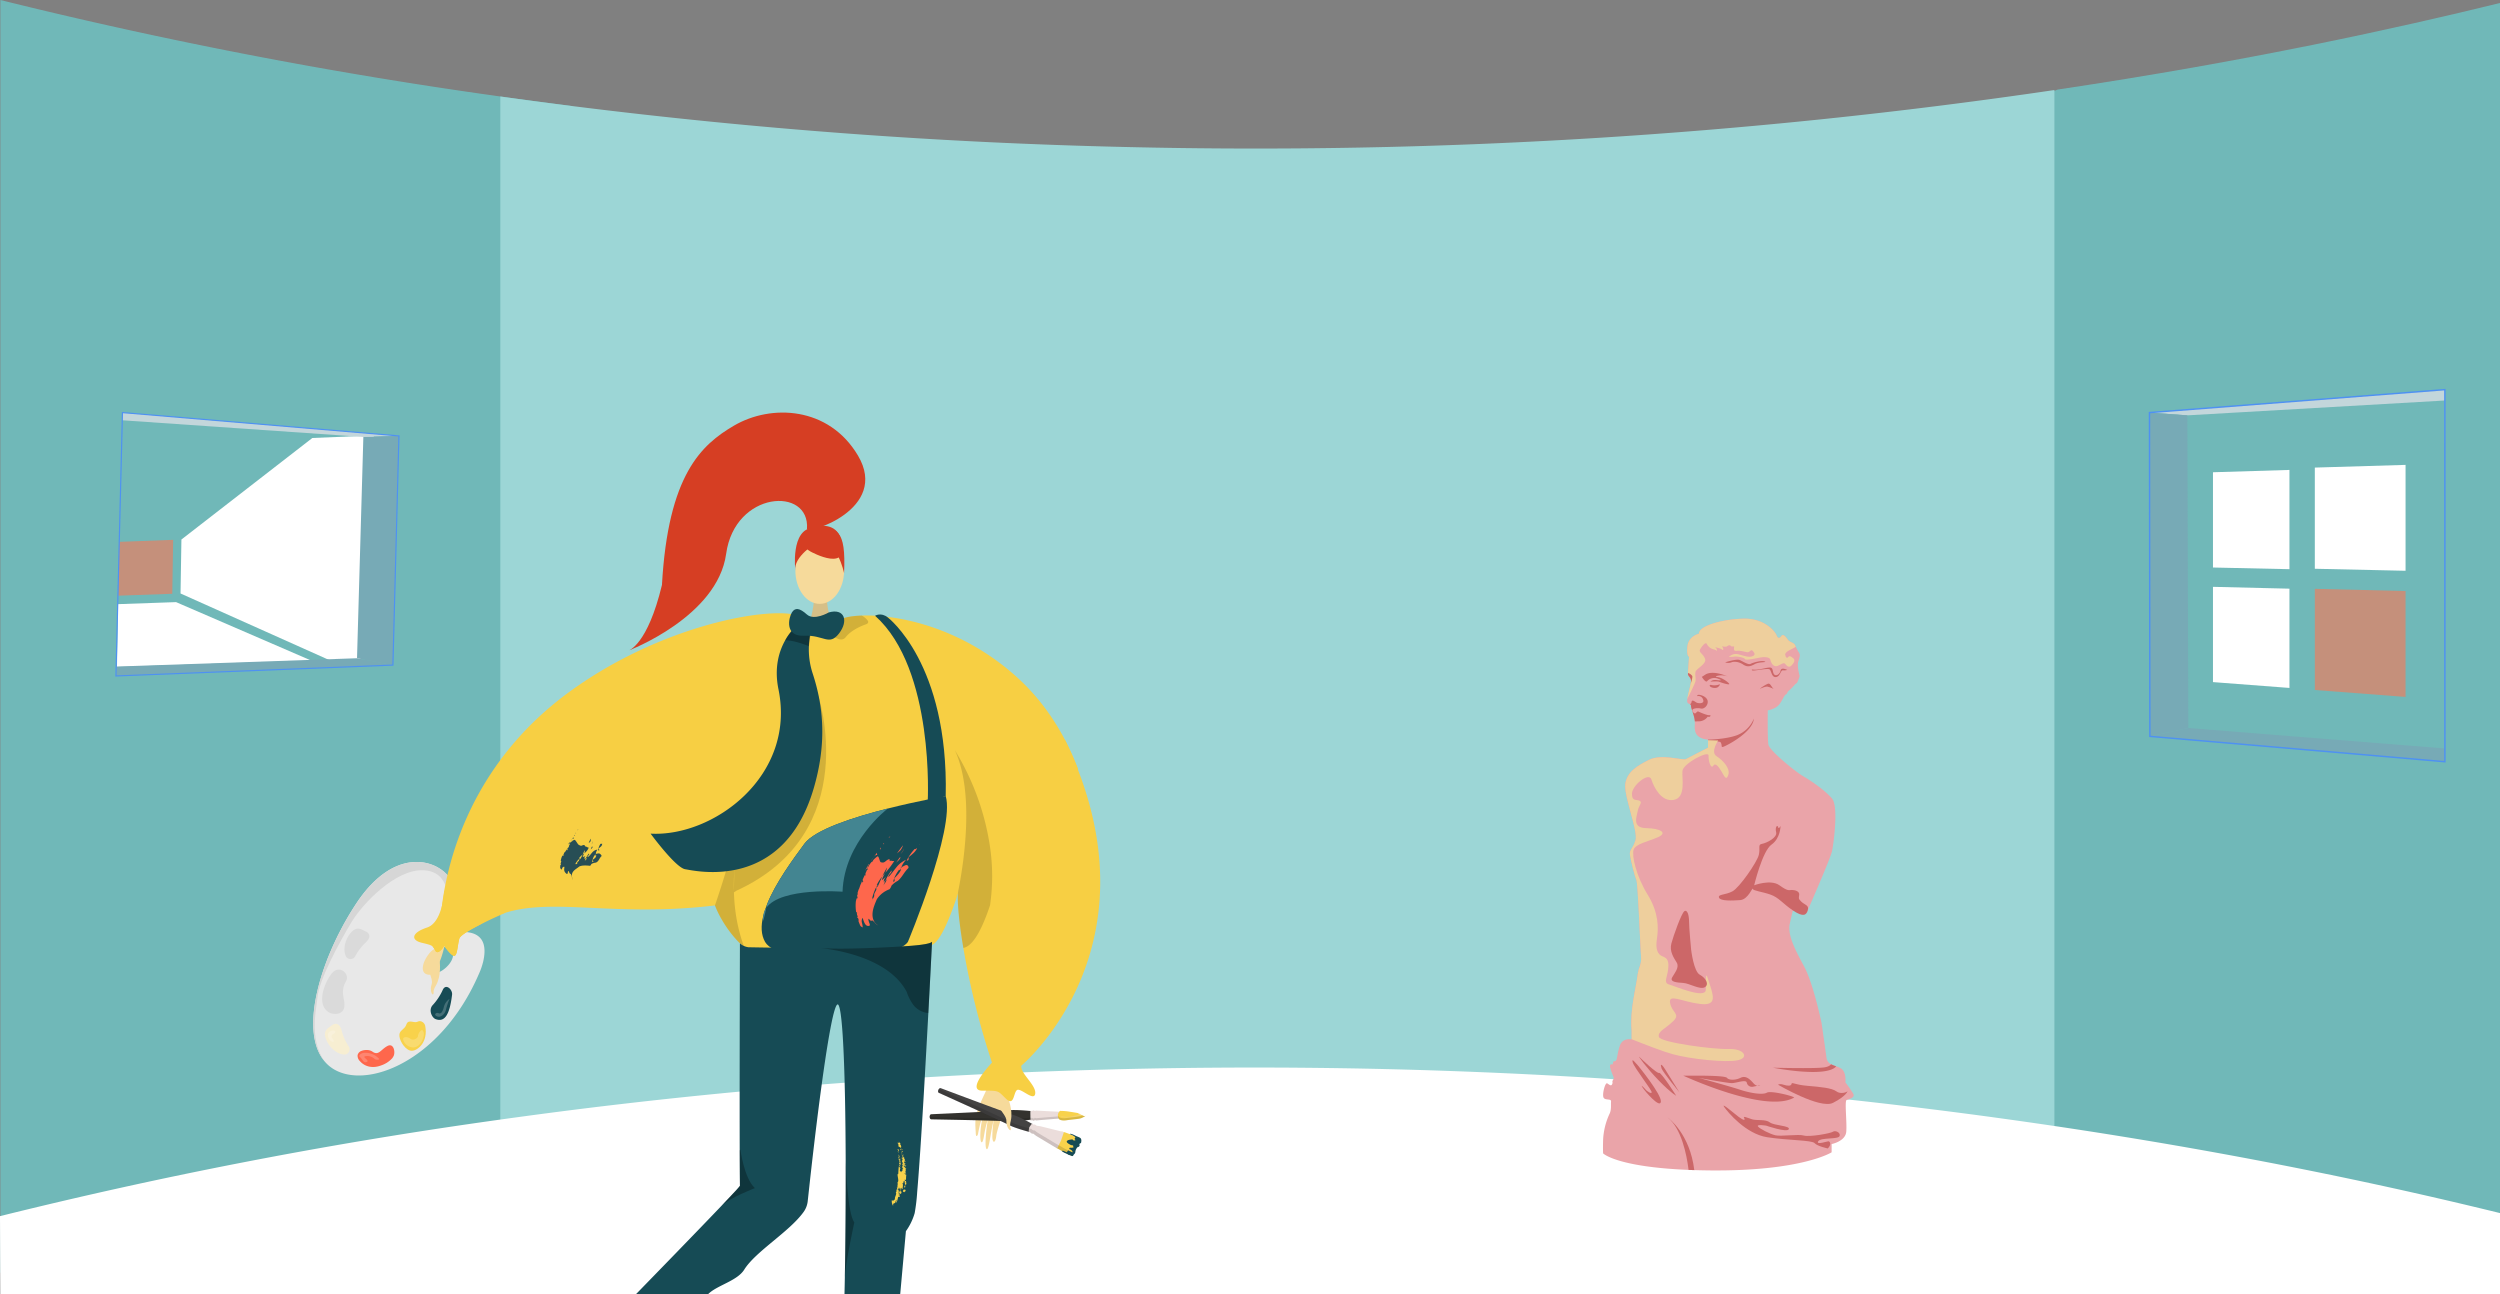 <svg xmlns="http://www.w3.org/2000/svg" xmlns:xlink="http://www.w3.org/1999/xlink" width="1366.001" height="707.172" viewBox="0 0 1366.001 707.172"><rect x="0" y="0" width="1366.001" height="707.172" fill="#808080" stroke="none"/><defs><style>.a,.aa,.ah,.aj{fill:none;}.b{fill:#70b8b8;}.c{fill:#9cd6d6;}.d,.f{fill:#fff;}.e,.w{fill:#f6da9b;}.e{fill-rule:evenodd;}.f{opacity:0.2;}.g{fill:#e8e8e8;}.h{fill:#164b55;}.i{fill:#f8d24b;}.j{fill:#fe674c;}.k{fill:#f7eed2;}.l{opacity:0.06;}.m{clip-path:url(#a);}.n{fill:#d6d6d6;}.o{fill:#33322e;}.p{fill:#ebdddb;}.q{fill:#ca7740;}.r{fill:#e5d7d1;opacity:0.31;mix-blend-mode:overlay;isolation:isolate;}.s,.u{opacity:0.13;}.t{fill:#444343;}.v{fill:#d6bf87;}.x{fill:#f7cf43;}.y{fill:#438591;}.z{opacity:0.15;}.aa{stroke:#f8d24b;stroke-linecap:round;stroke-linejoin:round;}.ab{fill:#274e55;}.ac,.ad{opacity:0.3;}.ae{fill:#d63e23;}.af{fill:#c3d6db;}.ag{fill:#77aab6;}.ah,.aj{stroke:#4e91f2;stroke-miterlimit:10;}.ah{stroke-width:0.801px;}.ai{fill:#c5907b;}.aj{stroke-width:0.653px;}.ak{fill:#eaa4a9;}.al{fill:#cc6768;}.am{fill:#eecf9d;}</style><clipPath id="a"><path class="a" d="M194.746-434.484c-19.728,29.709-32.66,72.058-15.833,88.032s61.164.724,82.8-49.532c0,0,10.513-21.938-7.646-22.8s-1.344-21.752-9.545-31.046S214.473-464.191,194.746-434.484Zm51.869,25.362c3.113,4.259-2.244,9.949-5.789,11.827-2.16,1.144-6.258,2.818-8.561,1.18-2.287-1.625-1.432-6.332,2.351-11.076S245.044-411.27,246.615-409.122Z" transform="translate(-171.148 457.043)"/></clipPath></defs><g transform="translate(0.001 904.19)"><path class="b" d="M1366-902.56v705.54l-.04-.01-242.19-67.58-1.24-.24-31.75-6.02.07-22.59.29-98.94.02-7.2.03-11.74,1.22-417.62,30.12-25.56,1.78-.74C1228.2-870.75,1310.31-888.87,1366-902.56Z"/><path class="b" d="M316.29-839.55,300.61-296.14l-.37,12.96-26.87,6.66L.2-208.78V-904.19a2644.968,2644.968,0,0,0,273.17,52.72q18.765,2.625,38.35,5.11Z"/><path class="c" d="M1122.53-854.99v596.43H273.37V-851.47q18.765,2.625,38.35,5.11a2967.282,2967.282,0,0,0,303.27,22.49A2991.742,2991.742,0,0,0,1122.53-854.99Z"/><path class="d" d="M1366-241.358v44.34l-.04-.01H.169L0-239.688c.07-.02.13-.03.2-.05a2637.074,2637.074,0,0,1,263.78-51.39c3.11-.44,6.24-.89,9.39-1.33,3.18-.44,6.38-.89,9.6-1.32,1.14-.16,2.28-.32,3.43-.47q7.05-.96,14.21-1.89c1.55-.21,3.11-.41,4.68-.61l3.51-.45q15.72-2.01,31.96-3.89,41.8-4.86,86.91-8.78,3.99-.345,8.01-.68,8.685-.72,17.5-1.41,6.78-.51,13.65-1.02c2.96-.22,5.94-.43,8.92-.63s5.96-.41,8.96-.61q3.165-.21,6.34-.41,23.31-1.515,47.39-2.68c3.26-.17,6.52-.32,9.8-.47h.15l4.6-.21c1.07-.04,2.14-.09,3.22-.14q9.66-.405,19.43-.76,3.2-.12,6.4-.22,3.465-.12,6.94-.23c1.72-.06,3.44-.11,5.17-.16.87-.03,1.75-.05,2.63-.08q4.215-.12,8.46-.23,4.86-.135,9.75-.25a3016.406,3016.406,0,0,1,387.29,15.84q15.18,1.6,29.92,3.32c.97.12,1.94.23,2.91.34q9.03,1.065,17.87,2.16c.94.12,1.88.23,2.82.35q9.09,1.14,17.99,2.3,8.61,1.125,17.06,2.29,16.155,2.22,31.68,4.52C1227.259-273.388,1309.989-255.118,1366-241.358Z"/><g transform="translate(0 48.63)"><g transform="translate(171.144 -481.832)"><path class="e" d="M249.43-416.115c-.411,1.1-2.348,14.68-5.908,20.006s-9.361,12.905-10.708,16.053c-1.584,3.7-3.4,3.5-1.908-1.045a62.868,62.868,0,0,1,4.164-9.705c.381-.512-1.8,3.068-3.919,7.167-2.252,4.358-4.481,9.257-5.3,8.9-1.58-.686,4.235-13.782,5.565-15.841a61.4,61.4,0,0,0-3.442,5.482c-1.427,2.577-2.722,5.806-3.6,5.934-1.384.2,1-7.3,4.159-12.533-.086-.206-1.556,1.121-4.894,7.588-.335.65-1.727,1.869-1.092-.635,1.335-5.271,1.52-7.636,5.851-13.333,4.223-5.555,10.186-10.632,12.039-15.588Z" transform="translate(-175.843 453.291)"/><path class="f" d="M252.169-379.811a7.48,7.48,0,0,0-3.193,4.759c-.6,2.238-1.584,3.711-2.818,3.07s-2.951.834-.886,1.726,4.415-1.231,4.9-3.591A41.188,41.188,0,0,1,252.169-379.811Z" transform="translate(-177.853 449.962)"/><path class="g" d="M242.887-410.969c0-.018-.018-.036-.027-.055s-.009-.009-.018-.009a.84.84,0,0,1-.045-.073.239.239,0,0,0-.055-.082h-.009c-.018.009-.027.027-.045.045-.055.082-.145.218-.263.4.127,0,.254,0,.363.009a1.5,1.5,0,0,1,.291.036C243-410.8,242.941-410.9,242.887-410.969Zm0,0a.16.16,0,0,0-.036-.045.032.032,0,0,0-.009-.018.84.84,0,0,1-.045-.073.125.125,0,0,0-.027-.036c-.018-.018-.027-.036-.036-.045-.018.009-.027.027-.045.045-.055.082-.145.218-.263.4.127,0,.254,0,.363.009a1.5,1.5,0,0,1,.291.036C243-410.8,242.941-410.9,242.887-410.969Zm0,0a.16.16,0,0,0-.036-.045.032.032,0,0,0-.009-.018.84.84,0,0,1-.045-.073.125.125,0,0,0-.027-.036c-.018-.018-.027-.036-.036-.045-.018.009-.027.027-.045.045-.055.082-.145.218-.263.4.127,0,.254,0,.363.009a1.5,1.5,0,0,1,.291.036C243-410.8,242.941-410.9,242.887-410.969ZM264-412.831c-1.144-3.034-3.788-5.4-9.019-5.886h-.009c-.3-.027-.59-.055-.9-.064-14.1-.663-7.121-13.4-7.121-23.407v-.009a11.087,11.087,0,0,0-2.425-7.63l-.027-.027-.009-.009c-8.22-9.265-30.029-14.3-49.748,15.378-19.719,29.7-32.654,72.056-15.832,88.042,16.84,15.968,61.174.708,82.81-49.548a37.156,37.156,0,0,0,2.28-6.6C264.768-405.828,265.177-409.688,264-412.831Zm-16.477,6.9c-.236,3.551-3.987,7.2-6.7,8.629-.154.082-.318.163-.5.254h-.009a15.036,15.036,0,0,1-4.478,1.517h-.018a4.95,4.95,0,0,1-.727.082,4.349,4.349,0,0,1-2.825-.663c-2.289-1.635-1.417-6.34,2.362-11.09a9.262,9.262,0,0,1,2.716-2.316h.009a9.523,9.523,0,0,1,5.077-1.226c.127,0,.254,0,.363.009a1.5,1.5,0,0,1,.291.036h.009a5,5,0,0,1,3.524,1.571,4.528,4.528,0,0,1,.908,3.188Zm-4.632-5.041a.16.16,0,0,0-.036-.045.032.032,0,0,0-.009-.018.84.84,0,0,1-.045-.073.125.125,0,0,0-.027-.036c-.018-.018-.027-.036-.036-.045-.018.009-.027.027-.045.045-.055.082-.145.218-.263.4.127,0,.254,0,.363.009a1.5,1.5,0,0,1,.291.036C243-410.8,242.941-410.9,242.887-410.969Zm0,0a.16.16,0,0,0-.036-.045.032.032,0,0,0-.009-.018.84.84,0,0,1-.045-.073.125.125,0,0,0-.027-.036.083.083,0,0,1-.027-.045h-.009c-.018.009-.027.027-.045.045-.055.082-.145.218-.263.4.127,0,.254,0,.363.009a1.5,1.5,0,0,1,.291.036C243-410.8,242.941-410.9,242.887-410.969Z" transform="translate(-171.144 457.044)"/><path class="h" d="M253.493-377.683c.318-2.692-3.309-6.269-5.049-2.692a30.919,30.919,0,0,1-5.54,8.433c-2.411,2.589-.489,6.868,1.578,7.646C249.478-362.413,252.2-366.691,253.493-377.683Z" transform="translate(-177.621 450.152)"/><path class="i" d="M237.079-358.762c-.321-1.661-2.343-3.211-4.2-2.222s-5.007-1.637-6.061,1.47-4.175,3.046-3.841,6.369,3.709,8.118,6.85,8.04S238.809-349.815,237.079-358.762Z" transform="translate(-175.894 448.264)"/><path class="j" d="M216.706-339.644a6.494,6.494,0,0,0,.817-1.3c1.03-2.2.017-7.2-3.34-5.462-3.629,1.88-4.864,5.549-8.259,3.084-1.568-1.138-4.237-1.074-5.969-.387a3.31,3.31,0,0,0-2.112,2.282,4.093,4.093,0,0,0,1.268,3.323c3.018,3.41,7.482,3.91,11.587,2.329A14.306,14.306,0,0,0,216.706-339.644Z" transform="translate(-173.588 446.932)"/><path class="f" d="M252.37-374.7a7.477,7.477,0,0,0-3.192,4.759c-.6,2.238-1.584,3.711-2.818,3.07s-2.951.833-.887,1.726,4.415-1.232,4.9-3.591A41.226,41.226,0,0,1,252.37-374.7Z" transform="translate(-177.871 449.493)"/><path class="f" d="M236.212-355.329c1.365,2.547-1.416,9.079-5.6,8.891s-5.908-4.314-5.243-5.123,2.389-.706,4.009.466,4.026-.543,3.968-1.594S235.188-357.241,236.212-355.329Z" transform="translate(-176.104 447.769)"/><path class="k" d="M188.284-342.921a2.988,2.988,0,0,0,2.321-.587,2.918,2.918,0,0,0,.618-3.789,29.022,29.022,0,0,1-3.547-7.416c-.547-1.906-1.076-4.814-3.547-4.976-1.149-.075-2.112.785-3.036,1.472a9.023,9.023,0,0,0-2.271,1.963,4.441,4.441,0,0,0-.508,3.374C179.243-348.452,183.578-343.475,188.284-342.921Z" transform="translate(-171.791 448.117)"/><path class="l" d="M190.527-402.281a2.985,2.985,0,0,0,1.623,1.76,2.918,2.918,0,0,0,3.624-1.265,29.045,29.045,0,0,1,4.826-6.656c1.414-1.39,3.717-3.243,2.68-5.492-.482-1.045-1.7-1.481-2.742-1.965a9,9,0,0,0-2.809-1.059,4.44,4.44,0,0,0-3.208,1.164C191.074-412.866,188.768-406.68,190.527-402.281Z" transform="translate(-172.866 453.369)"/><path class="l" d="M185.908-368.408c2.272-1.2,3.6-2.5,2.3-8.477s1.383-8.646,1.728-9.855c1.12-3.937-4.293-8.193-8.108-3.571s-7.148,13.829-4.2,18.787S185.908-368.408,185.908-368.408Z" transform="translate(-171.636 451.109)"/><g transform="translate(0.003 0.001)"><g class="m"><path class="n" d="M250.838-423.091s-8.96-.754-9.154-7.117,1.8-22.8-13.446-23.643-33.452,18.32-39.538,28.508-17.538,30.926-18.457,40.909-8.647,35.982,22.068,49.367L135.768-368.6s48.792-79.284,49.393-80.056S222.443-471.575,224.3-471.6s26.2,14.005,27.667,17.78S250.838-423.091,250.838-423.091Z" transform="translate(-167.904 458.378)"/></g></g><path class="f" d="M201.265-342.225c-.979.082-3.4,1.276-2.014,2.329s1.816,3.487,3.707,2.626-3.122-2.734-.639-3.165a5.779,5.779,0,0,1,4.91,1.531c.35.482,3.139.779,2.292-.233A10.246,10.246,0,0,0,201.265-342.225Z" transform="translate(-173.683 446.519)"/><path class="f" d="M182.7-349.462c-1.486-.093-3.594-3.082-2.376-4.865s3.492-1.419,3.666-.907S183.65-354,182.7-353.6a1.416,1.416,0,0,0-.377,2.171C182.8-351.173,183.816-349.392,182.7-349.462Z" transform="translate(-171.953 447.747)"/><path class="e" d="M246.674-397.368s1.005,7.768-2.086,13.067c-1.838,3.151-1.08,3.657-1.257,4.3-.587,2.15-2.285-1.768-1.112-4.759.954-2.431-1.474-6.187-1.233-7.918s1.775-6.249,2.932-6.748S246.674-397.368,246.674-397.368Z" transform="translate(-177.547 451.766)"/></g><g transform="translate(507.944 -371.363)"><path class="e" d="M586.249-335.423c-.073,1.174,2.035,14.726.182,20.859s-5.191,15.074-5.561,18.479c-.436,4-2.23,4.333-2.131-.444a62.932,62.932,0,0,1,1.154-10.5c.215-.6-.829,3.461-1.659,8-.883,4.825-1.587,10.162-2.469,10.061-1.711-.2.033-14.417.7-16.776a61.34,61.34,0,0,0-1.694,6.247c-.613,2.881-.911,6.347-1.714,6.726-1.265.6-1.174-7.274.323-13.2-.142-.172-1.161,1.526-2.468,8.685-.132.719-1.106,2.292-1.23-.289-.26-5.431-.772-7.748,1.709-14.459,2.42-6.545,6.643-13.14,6.97-18.421Z" transform="translate(-544.467 335.423)"/><g transform="translate(0 13.083)"><g transform="translate(0 11.983)"><path class="o" d="M596.773-307.315l.46.008.038,2.139h0l0,.312.005.328h0l.015,1.994-.459.021s-7.774,1.184-11.9.824-42.075-1.063-42.075-1.063-.565.028-.788-.749a2.423,2.423,0,0,1-.113-.628,2.443,2.443,0,0,1,.1-.63c.2-.783.768-.769.768-.769s37.922-1.687,42.034-2.155S596.773-307.315,596.773-307.315Z" transform="translate(-541.946 307.826)"/><path class="p" d="M603.173-307.28a.154.154,0,0,0,.249.078,1.282,1.282,0,0,1,1.055-.393c.315,0,.494.577.719.275s.944-.161.944-.161,12.017.628,12.255.6.2.147.2.147c.014.407.022,1.547.023,1.747,0,.174.027,1.273.024,1.684,0,0,.041.175-.2.152s-12.238.986-12.238.986-.713.158-.946-.137-.4.29-.712.294a1.278,1.278,0,0,1-1.065-.366.154.154,0,0,0-.247.084.536.536,0,0,1-.482.3,15.643,15.643,0,0,1-.154-2.505h0s0-.108,0-.284,0-.284,0-.284h0a15.713,15.713,0,0,1,.089-2.509A.537.537,0,0,1,603.173-307.28Z" transform="translate(-547.505 307.805)"/><path class="q" d="M635.9-300.415c.208-.078.084-.115,0,0Z" transform="translate(-550.559 307.153)"/><path class="i" d="M620.3-307.312a3.225,3.225,0,0,0-.411,4.655s1.238.892,3.888.471,6.926-.67,8.023-1.132a11.005,11.005,0,0,0,2.443-1.311l.008-.011a2.263,2.263,0,0,1-.376.094,1.159,1.159,0,0,1-1.01-.179c-.028-.014-.062-.025-.1-.038-.188-.07-.435-.187-.688-.307-.3-.141-.6-.291-.812-.371a2.958,2.958,0,0,0-.99-.116s-.14-.238.4-.245a5.938,5.938,0,0,1,.794.029,10.579,10.579,0,0,1-1.165-.275c-.293-.111-2.584-.489-4.582-.792A31.715,31.715,0,0,0,620.3-307.312Z" transform="translate(-549.018 307.781)"/><path class="r" d="M620.642-304.119c.318.387,1.995.482,3.868.653a22.013,22.013,0,0,0,5.446-.618,8.186,8.186,0,0,0,2.309-.687c-.028-.014-.062-.025-.1-.038-.188-.07-.435-.186-.688-.306-1.055.223-3.345.663-4.915,1.074C624.857-303.588,620.642-304.119,620.642-304.119Z" transform="translate(-549.16 307.577)"/><g transform="translate(0.018)"><path class="a" d="M596.773-307.315l.3.005c.013-.171.03-.278.053-.283a.537.537,0,0,1,.49.292.154.154,0,0,0,.249.078,1.282,1.282,0,0,1,1.055-.393c.315,0,.494.577.719.275s.944-.161.944-.161,10.848.566,12.133.6a1.2,1.2,0,0,1,.519-.451,31.715,31.715,0,0,1,5.43.471c2,.3,4.29.681,4.582.792a10.579,10.579,0,0,0,1.165.275,5.938,5.938,0,0,0-.794-.029c-.544.007-.4.245-.4.245a2.958,2.958,0,0,1,.99.116c.211.081.514.231.812.371.253.12.5.237.688.307.034.014.068.025.1.038a1.159,1.159,0,0,0,1.01.179,2.263,2.263,0,0,0,.376-.094l-.008.011a11.005,11.005,0,0,1-2.443,1.311c-1.1.461-5.375.709-8.023,1.132s-3.888-.471-3.888-.471a3.988,3.988,0,0,1-.319-.454c-2.079.143-11.853.966-11.853.966s-.713.158-.946-.137-.4.29-.712.294a1.278,1.278,0,0,1-1.065-.366.154.154,0,0,0-.247.084.537.537,0,0,1-.483.3,1.361,1.361,0,0,1-.079-.516l-.281.013s-7.774,1.184-11.9.824-42.075-1.063-42.075-1.063-.565.028-.788-.749a2.423,2.423,0,0,1-.113-.628,2.443,2.443,0,0,1,.1-.63c.2-.783.768-.769.768-.769s37.922-1.687,42.034-2.155S596.773-307.315,596.773-307.315Z" transform="translate(-541.964 307.826)"/><path class="a" d="M635.787-304.373c.085-.116.208-.078,0,0Z" transform="translate(-550.567 307.516)"/></g><path class="n" d="M619.608-303.779" transform="translate(-549.065 307.455)"/><path class="s" d="M542.04-304.424c.223.777.788.748.788.748s37.953.7,42.076,1.063,11.9-.824,11.9-.824l.281-.013a1.363,1.363,0,0,0,.08.517.535.535,0,0,0,.482-.3.154.154,0,0,1,.247-.085,1.279,1.279,0,0,0,1.065.366c.315,0,.48-.589.712-.294s.947.137.947.137,9.773-.822,11.853-.965a3.936,3.936,0,0,0,.318.453s1.238.892,3.888.472,6.926-.671,8.023-1.133c.241-.1.488-.212.728-.325.094.042.18.078.257.107.034.014.067.024.1.037a1.158,1.158,0,0,0,1.011.18,2.18,2.18,0,0,0,.376-.094l-.009.012a11.02,11.02,0,0,1-2.443,1.311c-1.1.461-5.375.709-8.022,1.132s-3.888-.471-3.888-.471a3.975,3.975,0,0,1-.319-.454c-2.079.143-11.853.965-11.853.965s-.714.159-.946-.136-.4.29-.712.293a1.277,1.277,0,0,1-1.065-.365.154.154,0,0,0-.247.084.538.538,0,0,1-.483.3,1.379,1.379,0,0,1-.08-.516l-.28.012s-7.774,1.185-11.9.825-42.075-1.063-42.075-1.063-.566.028-.788-.749a2.448,2.448,0,0,1-.112-.628,2.4,2.4,0,0,1,.092-.615Z" transform="translate(-541.944 307.531)"/></g><g transform="translate(4.594)"><path class="t" d="M598.231-301.6l.414.186-.8,1.96h0l-.119.283-.123.3h0l-.763,1.818-.424-.16s-7.526-1.95-11.132-3.883-37.824-17.346-37.824-17.346-.524-.194-.424-.987a2.4,2.4,0,0,1,.143-.614,2.408,2.408,0,0,1,.332-.536c.489-.633,1-.4,1-.4s35.12,13.23,39.038,14.406S598.231-301.6,598.231-301.6Z" transform="translate(-547.004 321.019)"/><path class="i" d="M622.74-294.464c-.731-.183-1.685-.341-1.685-.341l-3.073,8.747s2.531,1.342,2.958,1.682a55.829,55.829,0,0,0,5.114,2.54c.389.122.463.4.926-.266.087-.125.189-.283.31-.481.018-.032.037-.063.054-.094a12.216,12.216,0,0,0,1.057-2.314l-1.618-.669,1.727.478s.47-1.181.578-1.4-.473-.763-1.019-.988-2.353-.617-2.472-.726a23.163,23.163,0,0,1,2.739.6c.4.117,1.053.387,1.053.387s.164-.4.372-.909v0c.068-.163.137-.338.213-.512.275-.675.557-1.356.61-1.471a3.934,3.934,0,0,0,.153-.956s-2.014-.976-2.695-1.278S623.471-294.282,622.74-294.464Z" transform="translate(-553.51 318.615)"/><path class="p" d="M619.278-290.6c.006.008.008.015.006.019-.01.025-.031.07-.06.134s-.042.113-.052.136c0,.005-.008.008-.018.01-.477,1-2.044,4.167-2.044,4.167s-2.221-1.285-2.527-1.476-7.41-4.453-8.089-4.862a15.27,15.27,0,0,1-2.136-1.491c-.386-.383-.134-.1-.92-.252a2.159,2.159,0,0,1-1.169-.851,1.594,1.594,0,0,1-.785-.116,16.651,16.651,0,0,1,.384-2.4l.024-.058a16.541,16.541,0,0,1,1.422-1.973,1.585,1.585,0,0,1,.638.471,2.155,2.155,0,0,1,1.429.222c.662.45.286.471.83.471a15.272,15.272,0,0,1,2.566.451c.769.19,8.811,2.184,9.162,2.265s2.832.738,2.832.738S619.647-291.649,619.278-290.6Z" transform="translate(-551.996 319.056)"/><path class="r" d="M624.268-283.927s1.969,1.7,3.288,2.822c.087-.125.189-.283.31-.481.018-.032.037-.063.054-.094Z" transform="translate(-554.087 317.618)"/><path class="a" d="M621.535-294.842c.681.3,2.695,1.278,2.695,1.278a3.934,3.934,0,0,1-.153.956c-.054.115-.335.8-.61,1.471-.075.174-.144.35-.213.512v0c-.209.505-.372.909-.372.909s-.653-.27-1.053-.387a23.163,23.163,0,0,0-2.739-.6c.119.109,1.926.5,2.472.726s1.126.773,1.019.988-.578,1.4-.578,1.4l-1.727-.478,1.618.669a12.216,12.216,0,0,1-1.057,2.314c-.016.032-.035.063-.054.094-.121.2-.223.356-.31.481-.462.663-.537.388-.926.266a55.829,55.829,0,0,1-5.114-2.54c-.287-.23-1.527-.912-2.307-1.333l-.008.015-.46-.266-.183-.1,0-.007c-.681-.4-1.688-.981-1.887-1.105-.305-.19-7.41-4.453-8.089-4.862a15.27,15.27,0,0,1-2.136-1.491c-.386-.383-.134-.1-.92-.252a2.159,2.159,0,0,1-1.169-.851,1.594,1.594,0,0,1-.785-.116.074.074,0,0,1-.013-.042l-.061-.023s-7.526-1.95-11.132-3.883-37.824-17.346-37.824-17.346-.524-.194-.424-.987a2.4,2.4,0,0,1,.143-.614,2.408,2.408,0,0,1,.332-.536c.489-.633,1-.4,1-.4s35.12,13.23,39.038,14.406,10.682,4.973,10.682,4.973l.07.032a.091.091,0,0,1,.023-.012.835.835,0,0,1,.285.15l.036.016,0,.008c.168.121.332.266.319.3a2.155,2.155,0,0,1,1.429.222c.662.45.286.471.83.471a15.272,15.272,0,0,1,2.566.451c.769.19,8.811,2.184,9.162,2.265.282.064,1.947.5,2.584.672.232.047.477.1.7.157C616.965-296.685,620.855-295.148,621.535-294.842Z" transform="translate(-547.004 321.019)"/><g class="u" transform="translate(0 0.229)"><path d="M629.964-286.035l-1.5-.62,1.261.349A1.456,1.456,0,0,1,629.964-286.035Z" transform="translate(-554.471 317.639)"/><path d="M630.924-287.6l-.036.09v0c-.209.505-.372.909-.372.909l0,0C630.641-286.921,630.833-287.394,630.924-287.6Z" transform="translate(-554.659 317.726)"/><path d="M629.627-288.832c-.546-.226-2.353-.617-2.471-.726a23.174,23.174,0,0,1,2.739.6c.388.114,1.011.371,1.05.386l-.153.371c-.048.112-.093.222-.137.331C630.707-288.1,630.152-288.615,629.627-288.832Z" transform="translate(-554.351 317.907)"/><path d="M631.86-289.787a.6.6,0,0,1-.035.094c-.012.026-.036.082-.068.157Z" transform="translate(-554.773 317.926)"/><path d="M548.18-320.158S582.4-304.744,586-302.811s11.132,3.882,11.132,3.882l.061.023a.067.067,0,0,0,.013.042,1.594,1.594,0,0,0,.785.116,2.157,2.157,0,0,0,1.169.851c.787.149.534-.132.92.252a15.276,15.276,0,0,0,2.136,1.491c.679.409,7.784,4.671,8.089,4.862.2.124,1.205.709,1.886,1.1l0,.007.183.1.46.267.007-.015c.781.421,2.021,1.1,2.308,1.333a55.845,55.845,0,0,0,5.114,2.54c.389.122.463.4.926-.266.087-.125.188-.283.309-.481.019-.031.038-.063.055-.094.106-.181.2-.358.293-.53l.023.009a12.217,12.217,0,0,1-1.057,2.314c-.016.033-.035.064-.055.094-.121.2-.222.357-.309.481-.462.664-.537.388-.926.266a55.712,55.712,0,0,1-5.114-2.54c-.287-.229-1.527-.911-2.308-1.333l-.007.015-.46-.266-.183-.1,0-.007c-.681-.4-1.688-.981-1.887-1.1-.305-.19-7.41-4.453-8.089-4.862a15.277,15.277,0,0,1-2.136-1.491c-.386-.383-.133-.1-.92-.253a2.154,2.154,0,0,1-1.169-.851,1.593,1.593,0,0,1-.785-.115.071.071,0,0,1-.013-.042l-.061-.024s-7.527-1.949-11.132-3.882-37.824-17.347-37.824-17.347-.524-.193-.424-.987a2.414,2.414,0,0,1,.143-.614,2.392,2.392,0,0,1,.332-.535,1.37,1.37,0,0,1,.267-.267A.752.752,0,0,0,548.18-320.158Z" transform="translate(-547.002 320.767)"/><path d="M630.186-285.773a.137.137,0,0,1-.01.073c-.018.036-.047.1-.083.183C630.133-285.622,630.164-285.708,630.186-285.773Z" transform="translate(-554.621 317.558)"/><path d="M629.755-284.732c-.115.284-.211.525-.211.525l-.034-.009C629.6-284.4,629.684-284.571,629.755-284.732Z" transform="translate(-554.568 317.463)"/></g><path class="h" d="M625.839-293.339s3.564,1.325,2.939,2.038-.185.757.079,1.074-.187.237-.674.367-.447-.719-1.378-.57a10.555,10.555,0,0,0-1.586.274c-2.511.908.154,2.178.923,2.629s1.651.133,1.521.628.8.748-.391.947-1.5-.31-1.719.48c-.138.491.6.371,1.158.879s.932,1.364.383,1.133-.786-.394-1.3-.612-.622-.618-1.1-.147-.063,1.064-1.147.542a8.283,8.283,0,0,0-1.451-.6s-1,.025-.427.332a6.752,6.752,0,0,0,1.85,1.05c1.656.7,1.424.937,2.08,1s1.154.58,1.659.548.453-.537.91-1.009a1.761,1.761,0,0,0,.708-1.408,4.109,4.109,0,0,1,.538-1.609s.329-.535.362-.568c.7-.7,1.012-.117,1.4-1.166.124-.338-.386-.695.118-1.056s.756-.1.807-1.182a2.391,2.391,0,0,0-.176-1.485c-.306-.751-2.244-1.205-3.036-1.671S625.894-293.932,625.839-293.339Z" transform="translate(-553.832 318.498)"/></g></g><path class="e" d="M588.353-315.991s3.225,7.136,1.813,13.107c-.839,3.55.034,3.812.054,4.483.065,2.228-2.7-1.025-2.451-4.227.2-2.6-3.214-5.489-3.488-7.214s-.124-6.5.838-7.31S588.353-315.991,588.353-315.991Z" transform="translate(-545.815 333.766)"/></g><path class="v" d="M479.139-617.91s-1.105,12.338,6.505,19.16-17.539,0-17.539,0,4.68-11.817,3.631-19.16S479.139-617.91,479.139-617.91Z" transform="translate(-27.229 -9.739)"/><ellipse class="w" cx="13.305" cy="18.153" rx="13.305" ry="18.153" transform="translate(434.592 -659.171)"/><g transform="translate(236.398 -617.737)"><path class="x" d="M242.985-424.58a9.978,9.978,0,0,1,1.48,2.3c1.576,2.759,4.848-2.647,4.848-2.647s4.075,5.956,5.651,5.421,1.577-5.725,2.625-9.428c.483-1.688,5.732-4.751,11.316-7.6a53.942,53.942,0,0,1,13.889-6.505.024.024,0,0,1,.015-.007c26.773-8.231,60.216,2.505,114.426-3.978h.008v.007c3.36,8.8,10.148,18.031,16,22.8.38.32.766.609,1.137.885,15.592,7.435,91.438,1.888,101.482-2.156,4.528-1.829,10.029-15.056,14.751-29.785,5.762-17.955,10.372-38.142,10.647-42.6.469-7.487-8.565-94.552-60.492-104.716a54.033,54.033,0,0,0-14.044-.847s-.49.29-1.346.684a26.224,26.224,0,0,1-5.524,1.874c-4.267.929-9.814.915-14.5-3.13-9.063-7.83-72.485.513-126.762,39.637-48.7,35.108-64.306,81.511-69.28,109.356-.52,2.914-.929,5.621-1.234,8.1a.047.047,0,0,1-.007.03,110.4,110.4,0,0,0-1.048,16.067S244.9-427.859,242.985-424.58Z" transform="translate(-242.985 606.668)"/></g><path class="x" d="M617.91-521.278c.007-.171.007-.35.015-.55-.312-.795-.624-1.59-.936-2.372-.424-1.041-.855-2.075-1.293-3.086a.021.021,0,0,1-.008-.015c0-.007-.007-.015-.007-.03-8.223-19.078-19.041-33.413-30.908-44.172-31.123-28.2-66.6-34.418-84.9-33.785-6.327.216-10.6,1.249-11.933,2.469a.629.629,0,0,0-.149.193c-.684,1.114-.386,4.869.595,10.394,5.183,29.272,29.525,108.263,29.525,108.263a131.433,131.433,0,0,0,34.782,28.633c.112.067.223.126.335.186a144.118,144.118,0,0,0,16.929,8.186c29.971,12.141,55.846,11.272,55.846,11.272Z" transform="translate(-29 -11.192)"/><path class="x" d="M561.928-416.809a426.449,426.449,0,0,0,15.644,62.648s-14.67,15.331-5.235,15.317,8.32-.015,12.907,4.416,3.993-3.569,6.075-4.788,9.383,6.617,9.889,1.9-8.416-11.079-7.554-15.234c0,0,78.3-65.274,23.71-178.131L576.4-472.743,559.244-448.49C558.308-444.72,559.237-432.735,561.928-416.809Z" transform="translate(-35.553 -18.037)"/><path class="h" d="M527.076-409.038a.785.785,0,0,1-.009.1c-.009.209-.036.754-.082,1.6-.236,4.778-.972,19.165-1.935,37.186-.736,13.606-1.6,29.275-2.489,44.434-1.244,21.055-2.543,41.128-3.606,53.363a99.667,99.667,0,0,1-1.381,11.581,32.206,32.206,0,0,1-4.787,9.864l-3.116,34.443H479.226q.109-4.455.191-9.092v-.045c0-.182.009-.354.009-.536.073-4.087.136-8.266.2-12.5q.041-3.27.082-6.576c.009-1.163.027-2.316.036-3.479q.054-4.973.082-10.019c.036-4.532.055-9.092.064-13.643.018-5.922.009-11.826-.009-17.63v-.045c-.045-11.654-.163-22.935-.363-33.253-.554-27.912-1.717-48.831-3.651-51.31-2.107-2.716-6.077,20.3-10.246,52.237-1.989,15.241-4.033,32.517-5.931,50q-.272,2.493-.545,5v.027a12.359,12.359,0,0,1-2.253,5.913c-7.848,10.918-26.259,21.572-32.436,31.509-3.906,6.249-14.942,8.547-19.774,13.434h-39.4c9.773-10.037,33.244-34.152,46.778-48.34a.394.394,0,0,1,.054-.064c2.888-3.025,5.314-5.6,7.058-7.484A39.7,39.7,0,0,0,422.1-275.7v-.009c-.055-4.269-.1-11.054-.127-19.356-.018-7.076-.027-15.241-.027-23.9-.009-39.6.154-89.241.154-89.241.1.1.2.2.309.291a6.885,6.885,0,0,0,1.8,1.135,9.26,9.26,0,0,0,2.552.727c2.462.045,6.758.127,12.226.2,7.312.109,16.731.2,26.677.218h.055c15.223.018,31.691-.154,43.753-.8h.045l.363-.027c.445-.018.681-.036.681-.036.164-.009.336-.018.5-.036C519.846-407.04,525.977-407.839,527.076-409.038Z" transform="translate(-17.801 -29.19)"/><path class="h" d="M442.779-417c7.829,13.628,71.057,10.513,78.016,0,0,0,25.9-61.771,20.678-79.7,0,0-14.841,2.565-31.637,6.811-18.728,4.729-39.882,11.555-45.563,19.242-6.453,8.736-15.7,21.368-20.394,33.027,0,.007,0,.007-.007.015-.439,1.1-.84,2.194-1.2,3.272-.35,1.063-.654,2.119-.915,3.16v.022C440.451-425.822,440.525-420.929,442.779-417Z" transform="translate(-24.735 -21.152)"/><path class="h" d="M516.092-604.3s33.244,25.093,31.637,97.583l-9.837,3.168s3.986-72.512-28.754-101.681C509.138-605.235,512.339-607.312,516.092-604.3Z" transform="translate(-30.992 -11.136)"/><path class="y" d="M444.129-436.926c-.141.691-.283,1.353-.416,1.977,8.1-11.39,41.644-8.8,41.644-8.8.892-27.413,24.736-45.458,24.736-45.458-18.728,4.729-39.882,11.555-45.563,19.242-6.453,8.736-15.7,21.368-20.394,33.027C444.136-436.933,444.136-436.933,444.129-436.926Z" transform="translate(-24.993 -21.839)"/><path class="y" d="M443.526-429.471a8.8,8.8,0,0,0-.781,1.294,9.054,9.054,0,0,0-.915,3.16v.022C441.309-419.976,442.112-422.92,443.526-429.471Z" transform="translate(-24.805 -27.317)"/><path class="z" d="M412.812-435.631v.007c3.361,8.8,10.148,18.03,16,22.8-10.318-27.913-3.539-52.841-3.063-69.637-2.372,16.194-12.565,45.763-12.93,46.8A.124.124,0,0,0,412.812-435.631Z" transform="translate(-22.159 -22.458)"/><path class="z" d="M559.08-447.908c-.936,3.769-.007,15.755,2.684,31.681,3.732-.744,8.714-5.718,14.58-23.309a110.293,110.293,0,0,0-.112-32.625,140.213,140.213,0,0,0-19.138-52.172C567.949-501.121,562.046-462.95,559.08-447.908Z" transform="translate(-35.389 -18.618)"/><g transform="translate(487.262 -328.888)"><path class="d" d="M526.153-271.13c.294-.2.415-.661-.084-.657a.886.886,0,0,0,.856-.314c-.332,0-.24-.275-.212-.453.237.148.275.351.352.758-.724.361.367,1.143-.433,1.476C526.467-270.575,525.963-270.826,526.153-271.13Z" transform="translate(-519.806 287.183)"/><path class="d" d="M523.76-272.813l.2-.054-.315.628C523.806-272.366,523.994-272.793,523.76-272.813Z" transform="translate(-519.583 287.211)"/><path class="i" d="M524.249-275.162c-.363.061-.577-.255-.909-.244.731,0,.143-.5.231-.778l.559-.123c.411.26.243.942.3,1.515Z" transform="translate(-519.555 287.527)"/><path class="d" d="M523.875-275.626l.357-.187C524.139-275.66,524.089-275.31,523.875-275.626Z" transform="translate(-519.604 287.482)"/><path class="d" d="M526.018-275.217c.054.452-.245-.27-.358.188C525.753-275.184,525.778-275.361,526.018-275.217Z" transform="translate(-519.768 287.432)"/><path class="i" d="M524.721-277.268c-.08.322-.153.642-.241.963l-.253-.39Z" transform="translate(-519.637 287.615)"/><path class="i" d="M523.415-277.419a.24.24,0,0,0,.408.131c-.455-.327.163-.557-.223-.861l-.179.308c-.469-.026.456-.647-.373-.6.57-.43.718.286,1.115-.261a1.934,1.934,0,0,0,.218,1.291c-.173-.118-.143-.169-.288-.337-.014.3-.253.712-.3,1.062C523.25-276.865,523.732-277.134,523.415-277.419Z" transform="translate(-519.529 287.747)"/><path class="i" d="M523.265-279.043c-.051-.32-.094-.814.53-.928.459.321-.064.4-.321.568.106.094.161.414.485.271C523.822-279.174,523.508-278.906,523.265-279.043Z" transform="translate(-519.546 287.863)"/><path class="i" d="M523.082-280.358l.545-.263-.086.156.4,0c-.1.032-.817.18-.757.5C522.869-280.121,523.23-280.2,523.082-280.358Z" transform="translate(-519.529 287.922)"/><path class="i" d="M526.035-280.627c-.285-.208-.129-.345.015-.609-.036.358.006.862-.216.978l.1-.032a3.1,3.1,0,0,1-.649.6C525.649-280.069,525.03-280.685,526.035-280.627Z" transform="translate(-519.733 287.979)"/><path class="i" d="M526.19-280.095l.31-.274Z" transform="translate(-519.817 287.899)"/><path class="i" d="M523.174-281.434l.208.482-.176-.112Z" transform="translate(-519.54 287.997)"/><path class="i" d="M525.055-280.9c-.1-.4.451.2.419-.181.058-.105.014.555-.25.6C525.117-280.577,525.523-280.883,525.055-280.9Z" transform="translate(-519.711 287.966)"/><path class="i" d="M523.108-281.828l.4-.43Z" transform="translate(-519.534 288.072)"/><path class="i" d="M522.719-283.013l.292-.1c-.273-.374.1-.932-.559-1.169.371.04.745-.22.88.117-.193.068-.18.191-.414.188.083.142.344.093.454.183-.3.276-.032.652-.308.875.055-.1-.014-.124-.054-.194-.487.462.784.46-.064.7C523.2-282.58,522.607-282.8,522.719-283.013Z" transform="translate(-519.474 288.263)"/><path class="i" d="M524.97-283l.136.342c.387-.134-.011-.429.348-.51.234.005.37.349.522.21-.924.1-.015.483-1.063.366-.093.461.576.1.55.588l-.486.163C525.2-282.389,524.763-282.454,524.97-283Z" transform="translate(-519.699 288.156)"/><path class="i" d="M524.528-284.817l-.316-.147.44.059c.022-.788-1.8-1.094-1.593-1.578.533-.635-.388-1.1-.352-1.694.349-.326.246.255.479.263.724-.155-.411-.243.177-.439.527-.092.627.553.97.78-.055.231-.22.243-.514.338.3.029.411.248.713.279-.373.5.434.678.028,1.175.416.111.047-.35.121-.2l.013.251-.067-.021c-.387.374.039.972.328,1.174-.151-.163-.494-.257-.606-.045l.481.133-.65.487C524.609-284.371,523.673-284.688,524.528-284.817Z" transform="translate(-519.497 288.632)"/><path class="i" d="M525.632-284c.287.507-.7-.013-.444.545l0-.607Z" transform="translate(-519.721 288.238)"/><path class="d" d="M524.14-286.662l-.343-.228C524.466-286.809,523.625-286.327,524.14-286.662Z" transform="translate(-519.597 288.497)"/><path class="d" d="M524.026-287.691l-.589.193.318-.274Z" transform="translate(-519.564 288.578)"/><path class="i" d="M523.2-288.563c.282-.223.566-.02.512.211C523.665-288.551,523.389-288.628,523.2-288.563Z" transform="translate(-519.542 288.659)"/><path class="i" d="M522.664-285.639a.363.363,0,0,0,.03.15Z" transform="translate(-519.493 288.382)"/><path class="i" d="M522.642-285.747l.02.1A.343.343,0,0,0,522.642-285.747Z" transform="translate(-519.491 288.392)"/><path class="i" d="M523.461-274.2a.455.455,0,0,0-.034.2l.038-.2Z" transform="translate(-519.563 287.333)"/><path class="i" d="M524.307-274.042c.382-.362-.914-.375-.642-.956a6.054,6.054,0,0,0-.194.729C524.077-273.942,523.787-274.528,524.307-274.042Z" transform="translate(-519.567 287.407)"/><path class="i" d="M525.057-279.311c.007-.007.008-.014.017-.021C525.094-279.368,525.075-279.349,525.057-279.311Z" transform="translate(-519.713 287.806)"/><path class="d" d="M522.8-256.711l-.166-.015.177.34Z" transform="translate(-519.49 285.731)"/><path class="d" d="M522.416-256.851l-.26-.57c-.135,1.056-.292,2.11-.461,3.161l.24-.074C522.235-254.253,522.173-256.973,522.416-256.851Z" transform="translate(-519.405 285.795)"/><path class="d" d="M522.764-257.019c.715-.239-.2-.54.328-.871-.35.222-.726.363-.578.626Z" transform="translate(-519.477 285.838)"/><path class="aa" d="M524.35-258.006c-.12-.185.193-.362.1-.47C523.916-258.467,524.294-258.161,524.35-258.006Z" transform="translate(-519.631 285.892)"/><path class="i" d="M526.616-258.265a.132.132,0,0,0,.012-.081.637.637,0,0,1-.106.074Z" transform="translate(-519.847 285.88)"/><path class="i" d="M526.5-258.267l-.237-.018A.2.2,0,0,0,526.5-258.267Z" transform="translate(-519.823 285.874)"/><path class="i" d="M526.6-258.405a1,1,0,0,1,.269-.179l.029.079c.072-.1.28-.262.15-.322.023.206-.144.194-.475.17l-.015-.333C525.765-259,526.575-258.7,526.6-258.405Z" transform="translate(-519.819 285.939)"/><path class="aa" d="M526.9-259.471l-.481.3C526.842-259.041,526.891-259.345,526.9-259.471Z" transform="translate(-519.838 285.983)"/><path class="i" d="M526.389-260.068c-.136.068-.121.4-.309.183-.094.046-.081.111-.084.178C526.122-259.918,526.635-259.665,526.389-260.068Z" transform="translate(-519.799 286.038)"/><path class="i" d="M525.993-259.67a.219.219,0,0,0-.031.094A.156.156,0,0,0,525.993-259.67Z" transform="translate(-519.796 286.001)"/><path class="aa" d="M523.445-256.049a.19.19,0,0,0-.17-.041Z" transform="translate(-519.549 285.673)"/><path class="i" d="M525.954-260.865l.006-.126a.269.269,0,0,1-.031.1Z" transform="translate(-519.793 286.122)"/><path class="i" d="M519.966-252.818a1.684,1.684,0,0,1,.22-1.434c.559.094.193-.223.788-.175a6.343,6.343,0,0,0,.308-.874c.207-.6.455-1.215.548-.944l-.278.12.608-.084c-.11-.328-.527-.806-.163-.974-.176-.08-.359,2.618-.526,2.492.662.337,1.125-3.5,1.428-3.571l-.354-.083c.431-.435.981-.688,1.274-1.068l-.423-.135c.112.311-.192.361-.411.642.136-.514-.122-.637.006-1.025.56.07.24.371.607-.1-.222-.168-.873.1-.709-.332-.1-.557.719-.371.811-.842l.183.34c.042-.173.192-.49-.1-.685a.786.786,0,0,1-.9.612c.144-.189-.032-.651.01-.823l-.4.072c-.355-.223.213-.284-.105-.553.243-.209.556.185.728.072-.13-.059-.306-.518-.034-.651.823.175-.292.506.489.856l-.111-.433c.842-.2-.068.673.6.591.877-.247-.761-.727.348-.935.188.213.155.842.459.787-.289-.248.308-.358.44-.658l-.352-.4c.273-.136.267-.01.426.126-.438-.581.183-1.462-.355-2.271.147-.449.367-.034.672-.225-.487-.272-.047-.66-.045-.914-.033-.077.467-.189.665-.106l-.341.624c.266-.015.695.1.621.329-.957-.217.534.942-.562.92l.5.023-.391.8-.065-.029c.164.009-.382.668-.212,1.135.175-.117.04-.889.553-.4.309-.315-.1-.95.151-1.55l.328.142c.519-.618-.048-1.512.088-2.223l-.468.19c-.163-.261-.524-.6-.122-.818-.037.3.23.159.43.113.27-.4.017-1.021.216-1.58a.341.341,0,0,1-.167,0l.3-.584c-.068-.282-.334-.387-.635-.567.066-.1.065-.357.332-.253.024.056.048.112.02.147.51-.287-.142-.213.175-.58-.43.28-.6-.1-1.03-.078.2-.432.764-.025.963-.075-.234-.537-.6-.61-.682-1.145.264-.027.176.381.475.431-.07-.153-.041-.332.058-.358l.207.332a1.949,1.949,0,0,1-.176-1.709l.134.048-.01-.382-.495.136c.128-.205-.31-.426.086-.537l.035.076.159-.259-.49.266c-.205-.325.8-.782.709-1.318-.67-.108-.223.925-1.085,1-.141-.174-.287-.473-.059-.581.233.019.239.145.244.272.444-.47-.285-1.158.465-1.463l.282.347c.082-.411-.828-.659-.335-.8l-.849.336c.414-.421.322-.95.626-1.345.5-.023,0,.56.1.53l.353-.193c-.3-.6-.31-.166-.623-.888l.332-.016c-.514-.228.439-.916-.441-.639l.213.192-.4,0,.244-.853c-.294.094-.221-.316-.612-.192l.341-.325c-.572-.115-.653.6-1.085.648-.261,0-.233-.147-.2-.22-.408.387.586.531.61.9l-.353.2.5-.026a1.23,1.23,0,0,1-.609.359c.687.345-.114.76.049,1.306.278-.464.479.283.608.2.012.253-.857.887-.248,1.094.239.144.352-.313.467.036a.371.371,0,0,1-.554.243,7.7,7.7,0,0,0-.037,1.663l.329-.132c.275.348-.181.685-.541.864.133.049.035.075.232.023.544.448-.681.56-.562,1.285-.466-.049-.509-.373-.282-.6l-.53.053a3.392,3.392,0,0,1,.416-1.827l-.392.233c-.71-.435.691-.314-.122-.721.186-.3.276.219.5-.011-.155-.214-.917.058-.955-.3-.267,1.342-.221,2.867-.354,4.267-.1.024-.133-.051-.166-.124-.37.233-.077,1.332.084,2.392s.257,2.076-.446,2.1c.2.082.437-.132.394.163a.6.6,0,0,1-.432.008c.7.8-.15,1.749.274,2.689-.231-.038-.374.152-.539.142.514.353-.109.834.174,1.15l-.26-.117-.08.911c-.1.017-.094-.106-.123-.183-.143.187.154.259.383.3l-.62.349c.841,1.285-.81,2.6-.382,4.022-.48.145-.695.294-.791.629l-.117-.186c-.427.3.229.051,0,.322-.315.161-.7-.032-.409-.269-.134-.19-.306-.106-.431,0A4.463,4.463,0,0,0,519.966-252.818Z" transform="translate(-519.173 287.846)"/></g><g transform="translate(467.517 -495.982)"><path class="j" d="M529.38-460.565c1.556-1.1,2.857-2.507,4.19-3.646l-1.588,1.365a7.711,7.711,0,0,0,1.839-2.4c-.532-.081-.792.645-1.313.351a25.967,25.967,0,0,0-4.349,6.282C529.774-458.4,528.865-460.1,529.38-460.565Z" transform="translate(-500.253 471.947)"/><path class="j" d="M536.1-467.953c-.2.169-.386.339-.568.51A1.469,1.469,0,0,0,536.1-467.953Z" transform="translate(-500.929 472.194)"/><path class="j" d="M513.041-449.876a3.732,3.732,0,0,0-.626.644A2.714,2.714,0,0,0,513.041-449.876Z" transform="translate(-498.809 470.536)"/><path class="j" d="M524.212-459.864a2.458,2.458,0,0,0-.5.169q-1.04,1.432-1.987,2.987C522.465-457.795,523.817-458.443,524.212-459.864Z" transform="translate(-499.663 471.452)"/><path class="j" d="M524.45-462.118a7.408,7.408,0,0,0,1.957-3.1A13.469,13.469,0,0,1,524.45-462.118Z" transform="translate(-499.913 471.943)"/><path class="j" d="M501.318-444.3a.488.488,0,0,0-.27-.057.368.368,0,0,1-.174.042c-.1.57-.168,1.154-.239,1.726.109-.1.353-.141.416-.266C501.135-443.487,500.7-443.831,501.318-444.3Z" transform="translate(-497.729 470.031)"/><path class="j" d="M513.346-450.174l.067.008.241-.2-.008-.05A1.428,1.428,0,0,0,513.346-450.174Z" transform="translate(-498.895 470.586)"/><path class="j" d="M501.585-445.067a2.791,2.791,0,0,1-.5-.317l-.182.963a.932.932,0,0,1,.173-.035C501.3-444.584,501.24-444.972,501.585-445.067Z" transform="translate(-497.753 470.124)"/><path class="j" d="M503.78-453.144c.12-.163.581-.081.723-.1a7.349,7.349,0,0,1,.281-1.788c.144-.017.268-.175.557-.206a2.8,2.8,0,0,1-.169-.551q-.544.849-1.043,1.767-.508.9-.966,1.9A6.21,6.21,0,0,0,503.78-453.144Z" transform="translate(-497.961 471.079)"/><path class="j" d="M501.313-421.544a13.461,13.461,0,0,0-.443-2.659,3.326,3.326,0,0,1,.383-2.653c.669,1.928,1.247,4.484,3.144,4.456.945-.01.9-.588.63-1.347a7.978,7.978,0,0,1-.664-2.433l.4.352c-.2-.173-.4-.352-.183-.515.407.357.77,1.031,1.411,1.184l.424-.322a6.064,6.064,0,0,1,1.661,1.5,4.428,4.428,0,0,0,1.736,1.3c-2.539-1.457-3.34-4.08-3.13-6.694.189-2.647,1.346-5.255,2.339-7.621a13.926,13.926,0,0,1,6.891-5.433,4.874,4.874,0,0,0,1.106-1.969,12.177,12.177,0,0,1,3.4-2.628c2.356-1.814,3.378-4.663,5.769-6.943.476-.443-.232-2.36-1.748-1.512a8.943,8.943,0,0,0-3.359,2.5c.545.25.695-.469,1.227-.416a7.211,7.211,0,0,1-1.458,2.422c.436-.476.888-.944,1.343-1.411-1.148,1.166-2.181,2.6-3.477,3.808-.428.494.778,1.995-.808,1.969a18.652,18.652,0,0,1,3.173-6.373l-.041-.018c.745-.778,1.342-1.559,2.061-2.328-.278.191-.583.368-.695.65a15.191,15.191,0,0,1,2.572-3.878,14,14,0,0,0-5.363,4.249c-1.473,1.75-2.729,3.63-4.247,5.185-.1-1.563,1.978-2.041,1.693-3.6a26.594,26.594,0,0,0-3.167,5.146,2.342,2.342,0,0,1,.451-.235,3.721,3.721,0,0,1-.728,1.788,8.277,8.277,0,0,0-.995,1.6l-.109.315a3.126,3.126,0,0,1,.109-.315,28.529,28.529,0,0,1,1.272-3.151,2.662,2.662,0,0,0-.991,1.386,2.859,2.859,0,0,1,.085-1.557l1.018-1.757a9.042,9.042,0,0,1-2.3,2.109,23.277,23.277,0,0,1,1.86-3.989c-.511.616-1.039,1.222-1.532,1.853-.572,1.23-1.129,2.456-1.67,3.7l.108-.116-.17.256-.654,1.449a3.524,3.524,0,0,1-1.136,1.017l-.111.211c.229-.059.424-.044.39.256-.032,1.319-1.4,2.2-1.193,3.774a2.071,2.071,0,0,1-.511,1.292c.084.18-.019.224-.172.247l-.205.3a2.3,2.3,0,0,1-.394.766,4.055,4.055,0,0,1,.394-.766,3.025,3.025,0,0,1,.136-.29c-.171.021-.372.037-.432.184a25.372,25.372,0,0,1,1.987-5.763c-.189.048-.4.146-.52.172l.631-.382a12.816,12.816,0,0,1,1.084-1.7,1.652,1.652,0,0,1-.674.268,22.853,22.853,0,0,1,3.112-4.871,45.317,45.317,0,0,1,2.576-4.839,9.815,9.815,0,0,1-1.044,2.987,43.847,43.847,0,0,0,4.982-6.533,8.358,8.358,0,0,1-2.485-.164c-.312-.289.174-1.069-.359-.83-2.157.717-2.209,2.468-4.562,1.65-.618-.265-.947-3.449-1.771-3.171a14.331,14.331,0,0,0-2.275,2,9.065,9.065,0,0,1-.57.956c.008.064-.146.051-.328.044a12.141,12.141,0,0,0-1.882,2.765l-.3.749a1.444,1.444,0,0,0,.243.566,1.9,1.9,0,0,0-.579.223c-.272.671-.561,1.318-.852,1.956-.015.441,0,.891-.038,1.307-.126-.079-.271-.23-.435-.237-.362.8-.72,1.593-1.078,2.383a2.713,2.713,0,0,0,.362,1.242c-1.593.286-1.754,2.627-2.44,3.987l-.045-.019c-.265.72-.487,1.471-.706,2.229a2.793,2.793,0,0,0,.314.487c-.273.115-.343.31-.475.372a7.642,7.642,0,0,0,.248,1.824c-.135.062-.594.13-.654.33a6.376,6.376,0,0,1-.283,1.176c-.067.455-.1.927-.127,1.4a19,19,0,0,0,.006,2.4,20.483,20.483,0,0,0,.251,2.367,2.79,2.79,0,0,0,.581.121c-.289.214-.111.559-.268.761a.452.452,0,0,1,.269-.043c-.381.676.128.837.28,1.458-.014.139-.229.265-.3.4.018.069.033.137.055.207.956.711.638,1.39.7,2.171.308.763.572,1.511.926,2.239C500.23-422.026,500.869-421.884,501.313-421.544Z" transform="translate(-497.436 471.506)"/><path class="j" d="M500.589-442.185c-.092.747-.125,1.512-.174,2.257C500.67-440.661,501.186-441.189,500.589-442.185Z" transform="translate(-497.709 469.831)"/><path class="j" d="M510.087-461.414a2.715,2.715,0,0,1-.08-1.263c-1.085,1.42-2.187,2.838-3.248,4.363l.038.03C507.814-459.372,508.495-461.539,510.087-461.414Z" transform="translate(-498.291 471.71)"/><path class="j" d="M501.072-444.362a.932.932,0,0,0-.173.035v.007A.368.368,0,0,0,501.072-444.362Z" transform="translate(-497.753 470.031)"/><path class="j" d="M519.432-458.307l.093-.127q-.5.354-.968.746A2.751,2.751,0,0,0,519.432-458.307Z" transform="translate(-499.372 471.321)"/><path class="j" d="M522.285-462.624l1.853-1.617a9.336,9.336,0,0,0,1.476-2.854C524.45-465.665,523.368-464.151,522.285-462.624Z" transform="translate(-499.714 472.115)"/><path class="j" d="M512.369-464.652c.11-.386.178-.822.274-1.228l-.65.9C512.149-464.931,512.26-464.756,512.369-464.652Z" transform="translate(-498.771 472.004)"/><path class="j" d="M516.686-455.829l.163-.184-.714.234C516.261-455.776,516.491-455.824,516.686-455.829Z" transform="translate(-499.15 471.099)"/><path class="j" d="M514.4-468.476l-.44.688a1.888,1.888,0,0,1,.593-.1A1.459,1.459,0,0,1,514.4-468.476Z" transform="translate(-498.951 472.242)"/><path class="j" d="M517.6-471.8a7.643,7.643,0,0,0,.657-.818c-.329.255-.659.528-.978.807C517.454-471.778,517.6-471.74,517.6-471.8Z" transform="translate(-499.255 472.622)"/></g><g transform="translate(306.087 -499.638)"><path class="ab" d="M342.9-465.584a11.422,11.422,0,0,0,2-1.748l-.752.656a1.9,1.9,0,0,0,.6-1.349c-.424-.165-.381.3-.869-.015a7.981,7.981,0,0,0-1.332,3.585C343.861-463.942,342.651-465.366,342.9-465.584Z" transform="translate(-321.804 475.86)"/><path class="ab" d="M345.37-469.6a3.5,3.5,0,0,0-.254.25C345.242-469.4,345.356-469.467,345.37-469.6Z" transform="translate(-322.039 476.001)"/><path class="ab" d="M332.632-462.6a1.2,1.2,0,0,0-.392.2A.625.625,0,0,0,332.632-462.6Z" transform="translate(-320.858 475.359)"/><path class="ab" d="M339.058-466.289a1.31,1.31,0,0,0-.333,0c-.253.513-.483,1.055-.7,1.619C338.312-465.238,339.168-465.375,339.058-466.289Z" transform="translate(-321.388 475.698)"/><path class="ab" d="M338.575-467.843a1.978,1.978,0,0,0,.518-1.763A3.384,3.384,0,0,1,338.575-467.843Z" transform="translate(-321.439 476.001)"/><path class="ab" d="M323.926-463.979a1.113,1.113,0,0,0-.22-.157.466.466,0,0,1-.135-.058q-.054.406-.094.821c.082,0,.276.094.321.056C323.829-463.621,323.472-464,323.926-463.979Z" transform="translate(-320.054 475.505)"/><path class="ab" d="M332.815-462.706c.019.01.037.02.055.028.053-.016.105-.033.156-.05-.005-.012-.008-.022-.015-.036A.467.467,0,0,0,332.815-462.706Z" transform="translate(-320.911 475.374)"/><path class="ab" d="M324.076-464.286c-.156-.141-.314-.282-.429-.408-.025.149-.046.3-.067.451.044.018.088.036.135.061C323.882-464.15,323.808-464.392,324.076-464.286Z" transform="translate(-320.064 475.551)"/><path class="ab" d="M324.8-468c.064-.055.438.172.545.213a3.322,3.322,0,0,1-.119-1c.109.043.172-.013.39.073a3.632,3.632,0,0,1-.245-.407,10.784,10.784,0,0,0-.882,1.482A.969.969,0,0,0,324.8-468Z" transform="translate(-320.147 475.957)"/><path class="ab" d="M320.267-454.089c.719-.352.414-1.738,1.755-1.53-.006,1.105-.572,2.15.763,3.464s.877-.765,1.378-1.2l.186.39c-.094-.2-.186-.39.032-.305a4.758,4.758,0,0,0,.649,1.363l.435.17c.773,1.252.459,2.079,1.231,3.331-2-4.584,1.4-5.625,3.407-7.372,1.438-.7,3.591-.652,5.836-.407.343-.024.626-.547.785-.959a6.244,6.244,0,0,1,2.469-.775c1.656-.619,1.846-2.435,3.105-3.533.251-.219-.833-1.75-1.771-1.485a2.97,2.97,0,0,0-2,.969c.489.316.443-.152.869.015a1.893,1.893,0,0,1-.6,1.349c.251-.219.5-.438.752-.656a11.459,11.459,0,0,1-2.006,1.748c-.252.218.959,1.641-.35,1.129a7.97,7.97,0,0,1,1.333-3.584c-.012-.008-.023-.014-.036-.024a14.544,14.544,0,0,0,1.031-1.146c-.164.07-.352.124-.371.3a4.771,4.771,0,0,1,.916-2.174c-2.871.3-3.383,2.949-5.324,4.089-.339-1.082,1.22-.789.665-1.956a11.306,11.306,0,0,0-1.626,2.5,1.347,1.347,0,0,1,.333,0c.11.915-.746,1.053-1.036,1.621-.021.055-.043.109-.064.164a1.045,1.045,0,0,1,.064-.164c.221-.563.451-1.1.7-1.619a.77.77,0,0,0-.637.568,1.646,1.646,0,0,1-.119-1c.193-.27.387-.539.556-.825a2.443,2.443,0,0,1-1.554.591,9.654,9.654,0,0,1,.871-2c-.3.242-.606.477-.907.716a17.828,17.828,0,0,1-.884,1.774c.025-.01.05-.022.076-.032-.037.033-.074.065-.114.1-.133.221-.271.437-.421.645a1.277,1.277,0,0,1-.873.143c-.028.025-.055.051-.083.078.185.065.347.158.329.325.027.8-1.094.68-.976,1.676.031.262-.2.376-.487.472.058.142-.03.114-.155.051-.063.019-.124.04-.185.062a.626.626,0,0,1-.393.2,1.255,1.255,0,0,1,.393-.2.7.7,0,0,1,.128-.092c-.141-.075-.305-.168-.363-.118a13.323,13.323,0,0,1,1.709-2.376c-.152-.053-.32-.086-.417-.125.17.019.339.036.5.047a4.35,4.35,0,0,1,.784-.588,1.428,1.428,0,0,1-.532-.114,9.4,9.4,0,0,1,1.963-1.924c.362-.821.7-1.649,1.116-2.412a2.915,2.915,0,0,1-.209,1.7,6.544,6.544,0,0,0,2.4-3.055,10.008,10.008,0,0,1-1.96-.768c-.312-.281-.153-.692-.5-.668-1.466-.1-1.085,1.064-3.105-.2-.529-.365-1.592-2.586-2.154-2.649a3.975,3.975,0,0,0-1.25.588,1.475,1.475,0,0,1-.222.42c.021.045-.1-.017-.243-.083a2.561,2.561,0,0,0-.886,1.065c-.029.119-.062.234-.1.348a2.265,2.265,0,0,0,.3.442,1.551,1.551,0,0,0-.413-.086,6.981,6.981,0,0,1-.352.834c.051.253.123.522.15.753a2.433,2.433,0,0,0-.376-.322c-.179.316-.372.617-.576.906a2.756,2.756,0,0,0,.4.861c-1.244-.567-1.2.637-1.751.976l-.036-.032c-.188.246-.376.495-.558.755a3.9,3.9,0,0,0,.245.407c-.218-.084-.282-.031-.391-.074a3.3,3.3,0,0,0,.121,1c-.109-.044-.482-.268-.545-.213a1,1,0,0,1-.314.364c-.083.169-.162.346-.236.528a10.3,10.3,0,0,0-.519,2.011c.115.125.272.266.428.407-.267-.1-.192.137-.361.1a1.114,1.114,0,0,1,.219.156c-.451-.017-.1.359-.128.663-.043.038-.237-.059-.321-.056,0,.034-.006.067-.009.1.528.831.1.841-.083,1.1-.025.4-.046.8-.067,1.2C319.679-454.953,320.081-454.479,320.267-454.089Z" transform="translate(-319.709 476.072)"/><path class="ab" d="M323.457-463.179q-.049.545-.083,1.1C323.56-462.338,323.985-462.347,323.457-463.179Z" transform="translate(-320.045 475.412)"/><path class="ab" d="M327.861-471.077a2.726,2.726,0,0,1-.4-.862c-.437.621-.917,1.2-1.388,1.807l.036.032C326.656-470.44,326.615-471.643,327.861-471.077Z" transform="translate(-320.293 476.215)"/><path class="ab" d="M323.715-464.136c-.047-.025-.091-.043-.135-.061v0A.465.465,0,0,0,323.715-464.136Z" transform="translate(-320.064 475.505)"/><path class="ab" d="M335.759-466.407c.012-.022.025-.042.037-.064a4.048,4.048,0,0,0-.546.263A.793.793,0,0,0,335.759-466.407Z" transform="translate(-321.134 475.714)"/><path class="ab" d="M336.823-468.668c.3-.238.61-.473.909-.715a2.928,2.928,0,0,0,.207-1.7C337.527-470.317,337.187-469.488,336.823-468.668Z" transform="translate(-321.278 476.137)"/><path class="ab" d="M328.612-472.657c-.027-.23-.1-.5-.149-.753q-.109.221-.227.431A2.476,2.476,0,0,1,328.612-472.657Z" transform="translate(-320.491 476.35)"/><path class="ab" d="M334.254-465.46c.026-.026.054-.053.083-.078-.162-.011-.331-.029-.5-.047C333.934-465.547,334.1-465.513,334.254-465.46Z" transform="translate(-321.004 475.633)"/><path class="ab" d="M328.99-474.721c-.036.123-.076.241-.117.358a1.488,1.488,0,0,1,.413.085A2.289,2.289,0,0,1,328.99-474.721Z" transform="translate(-320.549 476.47)"/><path class="ab" d="M330.327-476.227a1.465,1.465,0,0,0,.222-.42c-.16.105-.316.219-.464.337C330.225-476.245,330.347-476.183,330.327-476.227Z" transform="translate(-320.66 476.647)"/></g><path class="z" d="M470.2-557.467s25.135,75.03-44.6,106.9l-1.417.942.36-17.648s32.86-45.852,32.984-47.032S470.2-557.467,470.2-557.467Z" transform="translate(-23.202 -15.58)"/><path class="ab" d="M471.208-597.928c.513-.067.751-.193.55-.394C471.609-598.472,471.417-598.323,471.208-597.928Z" transform="translate(-27.514 -11.829)"/><path class="z" d="M480.587-596.636c1.331,1.331,4.461,4.268,7.137,4.409a3.067,3.067,0,0,0,2.707-1.249c2.453-3.13,6.825-5.524,11.019-7.011,1.345-.476,1.494-1.2,1.071-1.97a10.2,10.2,0,0,0-3.309-2.826c-6.327.216-10.6,1.249-11.933,2.469a.629.629,0,0,0-.149.193,26.182,26.182,0,0,1-5.524,1.873C480.505-599.067,479.768-597.453,480.587-596.636Z" transform="translate(-28.342 -11.196)"/><g transform="translate(355.484 -620.044)"><path class="h" d="M374.093-485.489S387.781-466.834,393-466.038s53.555,12.587,70.2-44.136c6.967-23.725,5.77-43.874-.7-63.3a42.2,42.2,0,0,1-1.91-14.462,37.5,37.5,0,0,1,1.144-8.446,7.982,7.982,0,0,1,.565-1.539,18.509,18.509,0,0,1-2.832.044c-2.8-.1-6.268-.439-6.268-.439a28.448,28.448,0,0,0-5.539,7.16c-3.22,5.673-6.186,14.662-3.7,26.781C453.679-516.94,408.369-483.57,374.093-485.489Z" transform="translate(-374.093 608.21)"/><path class="ac" d="M468.021-587.938c-2.788-1.063-8.365-3.145-12.93-3.219a28.448,28.448,0,0,1,5.539-7.16s3.472.342,6.268.439l2.267,1.494Z" transform="translate(-381.52 608.21)"/><path class="h" d="M479.087-607.349s-7.982,4.692-11.962,1.115-6.429-3.9-8.178-1.115-4.2,13.224,6.648,12.728,13.646,5.8,19.069-1.2S487.6-609.791,479.087-607.349Z" transform="translate(-381.732 609.208)"/></g><g class="ad" transform="translate(447.393 -438.229)"><path d="M475.808-405.29c-.178-.015-.355-.028-.528-.044C475.28-405.334,475.467-405.321,475.808-405.29Z" transform="translate(-475.28 408.699)"/><path d="M475.861-405.63c14.077,1.124,44.846-.867,44.846-.867,9.041-.52,15.39-1.323,16.506-2.542,0,0,0,.037-.007.1-.067,1.413-.877,17.585-2.015,38.782a10.54,10.54,0,0,1-1.48-.171,11.52,11.52,0,0,1-7.45-5.295,25.564,25.564,0,0,1-2.9-6.05C512.868-401.639,480.371-405.225,475.861-405.63Z" transform="translate(-475.333 409.039)"/></g><path class="ac" d="M490.936-213.589c0-.074.007-.142.007-.216.126-6.58,5.182-29.919,5.182-29.919-3.866-4.862-4.683-32.945-4.72-34.246C491.486-256.594,491.315-233.947,490.936-213.589Z" transform="translate(-29.323 -41.208)"/><g transform="translate(343.431 -727.387)"><g transform="translate(90.892 61.878)"><path class="ae" d="M469.842-645.191s23.034,12.771,16.2-7.733C481.309-667.111,454.133-654.333,469.842-645.191Z" transform="translate(-461.268 659.263)"/><path class="ae" d="M472.8-650s-12.888,7.647-11.645,15.318c0,0-2.841-22.9,9.972-23.478s17.776.661,16.637,24.879C487.769-633.278,484.046-652.543,472.8-650Z" transform="translate(-460.891 659.17)"/></g><path class="ae" d="M458.314-663.806c-.246,3.173,45.4-10.584,27.849-40.13-15.9-26.768-47.366-28.244-67.749-16.3-17.779,10.42-35.955,26.76-39.331,87.03-7.89,32.908-18.261,35.861-18.261,35.861s48.584-18.369,53.338-52.878S460.119-687.091,458.314-663.806Z" transform="translate(-360.823 727.387)"/></g><path class="x" d="M236.1-411.72c3.717.87,5.056,1.257,5.866,2.023a9.979,9.979,0,0,1,1.48,2.3c1.576,2.759,4.848-2.647,4.848-2.647s4.075,5.956,5.651,5.421,1.577-5.725,2.625-9.428c.483-1.688,5.732-4.751,11.316-7.6,6.513-3.316,13.495-6.335,13.889-6.505a.024.024,0,0,1,.015-.007l-13.674-16.2L248.3-440.129a46.657,46.657,0,0,1-1.234,8.1.047.047,0,0,1-.007.03c-1.2,4.877-3.569,10.424-8.127,11.933C230.332-417.229,229.9-413.177,236.1-411.72Z" transform="translate(-5.571 -25.951)"/><path class="ac" d="M416.841-253.412c4.372-4.283,18.163-9.569,18.163-9.569-5.948-5.48-7.918-21.079-7.918-21.079l-.38.454c.023,8.3.067,15.093.126,19.361v.007C426.559-263.7,422.611-259.472,416.841-253.412Z" transform="translate(-22.529 -40.65)"/></g><path class="a" d="M.169-197.028H1366"/><path class="af" d="M1195.186-677.246l-20.715-1.5,161.4-12.547.08,5.934Z"/><path class="ag" d="M1174.471-678.747l20.715,1.5.508,170.838-21.01,4.572Z"/><path class="ag" d="M1195.694-506.408l140.088,11.18.1,7.245-161.2-13.852Z"/><path class="ah" d="M1335.875-691.295l-161.4,12.547.213,176.911,161.2,13.852Z"/><path class="d" d="M1250.956-593.185l-41.784-.914v-52.052l41.784-1.271Z"/><path class="d" d="M1250.956-528.3l-41.784-3.189V-583.54l41.784,1Z"/><path class="d" d="M1314.4-592.321l-49.579-1.1V-648.7l49.579-1.48Z"/><path class="ai" d="M1314.4-523.387l-49.579-3.782v-55.28l49.579,1.2Z"/><path class="ai" d="M94.13-579.751l-29.568,1.045.485-29.411,29.569-1.113Z"/><path class="d" d="M170.664-664.872,99.127-609.4l-.486,29.49,81.331,36.4,22.242-.718,2.005-122.041Z"/><path class="d" d="M64.485-574.084,96.2-575.193,170.184-543.2,63.92-539.77Z"/><path class="af" d="M198.537-665.44l19.444-.566L66.905-678.757l-.179,4.2Z"/><path class="ag" d="M217.981-666.006l-19.444.566-3.462,120.914,19.614,3.74Z"/><path class="ag" d="M195.075-544.527,63.566-539.971l-.218,5.126,151.341-5.941Z"/><path class="aj" d="M66.905-678.757l151.075,12.751-3.292,125.22L63.348-534.845Z"/><path class="ak" d="M875.947-273.975s7.255,7.4,46.685,9.02c1.017.043,2.06.081,3.12.113,2.8.086,5.75.151,8.858.177,49.983.447,66.194-9.907,66.194-9.907v-4.5s7.547-1.468,7.993-6.755-1.011-16.889.226-17.335,4.728-1.242,3.6-3.378a61.309,61.309,0,0,0-4.275-6.2s.559-5.626-2.254-7.541a11.942,11.942,0,0,0-2.781-1.264,20.148,20.148,0,0,1-2.807-1.129,4.448,4.448,0,0,1-2.518-3.571c-.564-4.389-2.7-19.024-2.7-19.024s-4.5-21.617-9.568-30.959-9.122-17.336-7.767-23.306,1.684-7.2,1.684-7.2l7.433,1.463a.043.043,0,0,0,.011-.021c.048-.113.3-.673.688-1.565v-.006c0-.005,0-.005.006-.01,2.726-6.223,12.478-28.609,13.252-32.283.9-4.281,3.6-24.429,0-28.7S990-477.322,985.5-479.909s-18.691-14.183-19.25-17.448-.339-18.69-.339-18.69,4.615-.673,6.643-3.711,2.248-4.4,3.377-5.067,0-.791,1.8-2.254,3.152-3.49,3.824-3.711,1.8-4.055,1.8-4.055-1.576-5.18-.785-7.767,1.237-3.83.334-5.067a20.664,20.664,0,0,1-1.673-3.119c-.21-.447-.4-.85-.576-1.157-.564-1.016-2.7-1.463-3.49-2.366s-2.587-4.05-3.83-2.361-2.022,1.124-2.7-.565-6.3-9.117-17.787-8.9-24.655,3.867-24.542,8.181c0,0-5.7,1.355-6.3,6.906s.9,5.706.9,5.706-.49,6.568-.587,8.864c-.01.258-.016.457-.016.592,0,1.35,1.8,1.8,1.652,4.05a9.908,9.908,0,0,1-.189,1.275c-.441,2.345-1.527,6.153-1.828,8.358a5.809,5.809,0,0,0-.076,1.178c.092,1.269.952,1.328,1.544,1.629a.923.923,0,0,1,.549.92c0,1.42,1.877,5.244,2.086,8.45.011.188.017.371.017.554,0,3.275-1.189,8.477,7.008,9.434.064.011.129.021.193.027v4.351s-10.654,5.551-12.155,6.3-13.36-3-19.965.3-12.156,6.6-13.06,13.21,7.057,25.817,5.557,30.765-3.453,5.1-3,8.105,2.55,11.559,3.453,13.511,2.1,35.574,2.55,41.275-1.2,5.406-1.952,11.408-4.2,18.616-3.153,29.722v4.8s-4.953-1.049-6.454,3.453-1.35,7.2-2.1,8.106-1.35-.3-1.651,1.35-.446.15-1.35.9.9,4.8,1.35,6.008.753,1.049,0,2.4.151.9-.446,2.253-1.652.151-2.706-.451-2.7,5.4-2.1,7.5,4.351.6,4.2,2.4.3,4.652-.9,6.906a37.867,37.867,0,0,0-3.431,13.957C875.774-275.922,875.947-273.975,875.947-273.975Z"/><path class="al" d="M923.407-519.4a.923.923,0,0,1,.549.92c0,1.42,1.877,5.244,2.086,8.45.576.011,1.436.005,2.663-.043a5.979,5.979,0,0,0,4.442-2.593c1.017.732,2.254-.844.9-.731s-5.239-1.63-5.97-1.969-1.124.565-1.689.9-1.479-.479-1.684-1.576,2.98-1.463,4.615-1.011,4-1.517,3.771-3.938-3.6-3.549-4.841-3.549-.791.731-.791.731a2.6,2.6,0,0,1,3.1,1.861c1.012,2.474-2.7,2.135-3.6,1.63s-2.474-1.915-2.7-.339A1.646,1.646,0,0,1,923.407-519.4Z"/><path class="al" d="M944.238-534.451c.217.1-7.43-3.659-12.1-1.351l-2.252,1.464s2.027,3.321,2.871,2.364a5.35,5.35,0,0,1,6.1-1.332c3.152,1.163.338.863-1.238.675a4.465,4.465,0,0,0-3.077.83c0,.108,3.827-.267,4.728.108s6.116,2.11,5.553,1.13-4.24-3.569-6.6-3.719S940.542-536.121,944.238-534.451Z"/><path class="al" d="M939.528-530.267l-.107.051a7.623,7.623,0,0,1-4.1.362c-.864-.3-1.539.037-.9.75s3.34,1.389,4.578.075S939.528-530.267,939.528-530.267Z"/><path class="am" d="M938.047-548.3l0-.01Z"/><path class="am" d="M923.767-530.569c-.441,2.345-1.527,6.153-1.828,8.358,1.457-2.926,4.206-8.536,4.453-9.708.339-1.576-.333-3.152,0-5.067s6.53-4.5,5.18-7.428-3.6-3.378-2.587-5.066,2.925-4.05,3.6-2.926a5.509,5.509,0,0,0,3.6,2.985c1.742.419,1.871.925,1.871,1.076.049-.237.274-1.469-.683-1.921-1.076-.511,2.641.167,3.539,1.011s.9-.9.113-1.462,1.861.166,2.533-.28,1.522-1.017,2.141-.285,1.969-.113,1.856.618-.56,2.367,1.409,2.087,4.787.672,5.911.785,1.855-1.855,2.759-.785,1.856,2.135-.059,2.926-4.335-.113-7.428-.957-4.5.731-5.287,1.07,1.683.339,2.754.113,5.346.393,5.8,1.35,7.261-.678,8.665-.9,4.84-.446,5.239,1.3,1.8,4.335,4.221,3.211,3.152-1.915,4.051-.791,1.968,1.969,3.211.731,2.42-2.925.952-4.049-2.023-1.41-2.7-.565-1.408-.054-1.462-.791-.619-.618.564-1.909c.748-.823,3.373-1.861,5.078-2.953-.21-.447-.4-.85-.576-1.157-.564-1.016-2.7-1.463-3.49-2.366s-2.587-4.05-3.83-2.361-2.022,1.124-2.7-.565-6.3-9.117-17.787-8.9-24.655,3.867-24.542,8.181c0,0-5.7,1.355-6.3,6.906s.9,5.706.9,5.706-.49,6.568-.587,8.864c-.01.258-.016.457-.016.592,0,1.35,1.8,1.8,1.652,4.05A9.908,9.908,0,0,1,923.767-530.569Z"/><path class="al" d="M933.067-500.046c.064.011.129.021.193.027v1.689c2.238-.479,6.379-1.205,6.982-.113.823,1.5.075,2.474,1.049,2.4s16.437-7.728,17.039-15.533a16.148,16.148,0,0,1-9.38,9.155C943.7-500.546,936.5-500.132,933.067-500.046Z"/><path class="al" d="M942.643-542.275c.3-.15,6.3-2.026,7.955-1.276s4.728,2.777,5.929,2.1,5.854-2.027,7.655-1.351-3,.121-5.4,1.487-4.2,1.665-6.3.239-4.728-1.876-6.454-1.2A4.966,4.966,0,0,1,942.643-542.275Z"/><path class="al" d="M976.565-538.147c-1.276-.525-3.3-1.426-3.677.45s-2.4,3.152-3.452,2.027-.451-3.6-2.1-3.753-3.827.676-6.3.976a12.183,12.183,0,0,1-3.527.075s-.751.15,0,.525,8.3-1.351,9.364-.6,1.068,4.428,3.469,4.2,2.552-3.828,3.828-3.678A6.188,6.188,0,0,0,976.565-538.147Z"/><path class="al" d="M969.135-527.715c-1.426-1.351-1.8-3.369-3.227-2.848a20,20,0,0,0-4.127,2.548c-1.051.75,2.551-1.276,4.052-.976A14.422,14.422,0,0,1,969.135-527.715Z"/><path class="am" d="M893.637-445.088c-1.5,4.954-3.453,5.1-3,8.105s2.55,11.559,3.453,13.511,2.1,35.574,2.55,41.275-1.2,5.406-1.952,11.408-4.2,18.616-3.153,29.722v4.706c7.574,3.029,17.164,6.724,22.515,8.2,9.757,2.7,28.969,4.652,35.423,3.3s3.6-6.454-4.905-6.153-37.424-3.6-38.171-6.605,3.6-4.5,7.8-8.557-.6-4.5-1.651-9.907,6.454-.748,16.361.451,7.057-4.953,4.8-12.306c-1.484-4.851-1.6-3.5-1.592-.554.006.958.022,2.087.006,3.222-.006.667-.027,1.345-.065,1.985-.3,5.1-16.964-2.1-20.116-3s-.9-4.056-.446-8.407-.3-5.857-3-6.906-4.055-3.754-3.151-9.606,1.049-14.259-5.1-24.2-8.709-21.133-7.66-24.435,7.961-4.5,13.361-6.906,1.35-4.8-6.455-4.948-5.254-6.008-4.652-9.311,2.7-4.5,1.2-5.55-4.351.6-4.351-3.9,9.3-12.156,10.655-7.8,5.556,12.457,12.312,11.107,4.2-12.005,4.652-15.91,14.409-11.408,14.259-8.256,1.35,7.5,2.549,5.556,3.007.6,4.464,3,2.593,5.55,3.782,1.952-2.991-7.955-6.444-10.209.9-8.557.9-8.557l-5.556-.177v4.082s-10.654,5.551-12.155,6.3-13.36-3-19.965.3-12.156,6.6-13.06,13.21S895.137-450.036,893.637-445.088Z"/><path class="al" d="M924.031-385.346s1.353,11.927,4.728,13.734,5.291,5.4,2.7,6.867-8.331-2.139-11.708-2.364-7.543-.45-6.079-3.04,4.052-5.516,2.476-8.105-4.052-6.079-2.927-10.357,5.517-16.548,7.093-17.674,2.589,2.026,2.589,5.629S924.031-385.346,924.031-385.346Z"/><path class="al" d="M972.888-452.891s0,6.755-4.953,10.207-9.457,22.215-9.457,22.215,9.006-3.453,13.809,0,5.1,2.551,6.755,2.551,4.2.684,4.053,2.519-.751,2.134,1.2,3.936,4.254,1.842,3.478,4.6-2.432,3.96-8.133.131-7.653-7.047-12.306-8.665-9.456-2.068-9.606-3.119-2.552,5.843-6.905,6.149-10.807.6-11.557-1.346,3.452-1.351,7.355-3.452,13.508-16.061,14.409-19.963-.75-5.554,1.8-6,8.406-3.453,7.655-6.3.751-4.353,1.051-2.852S972.888-452.891,972.888-452.891Z"/><path class="al" d="M968.684-320.806s29.119,5.745,34.632-.737a20.148,20.148,0,0,1-2.807-1.129c-.619.769-1.786,1.441-3.9,1.721C990.9-320.2,968.684-320.806,968.684-320.806Z"/><path class="al" d="M1009.512-307.895c-.45.45-3.752,1.8-6.154,0s-8.556-2.4-15.76-3-8.556-2.251-8.706-1.051-2.1,1.2-4.353.451-3,0-3,0,22.965,13.509,30.02,9.906S1009.512-307.895,1009.512-307.895Z"/><path class="al" d="M980.243-304.443c.876-.5-12.458-4.052-14.86-2.7s-9.306.15-14.71-1.651-22.515-6.455-22.515-6.455,15.761,2.9,18.162,2.875,7.655-2.124,8.106-.323a2.875,2.875,0,0,0,3.6,2.251,33.9,33.9,0,0,0,3.753-.9s-1.5,1.547-3.753-1.028-4.353-4.226-7.055-2.875-6.3,1.351-7.354,0-16.361-1.2-18.913-1.2-4.953,0-4.953,0S964.632-295.587,980.243-304.443Z"/><path class="al" d="M910.109-319.453l7.542,12.159s-9.006-10.958-9.756-13.059S907.314-323.957,910.109-319.453Z"/><path class="al" d="M915.85-305.493s-8.255-13.059-9.306-12.459-9.606-7.514-10.807-8.71,4.053,6.159,10.807,13.063S915.85-305.493,915.85-305.493Z"/><path class="al" d="M894.986-322c-1.2-1.2-3.752-4.653-2.851-1.651s10.657,15.31,10.356,16.361-2.852-1.051-2.852-1.051-3.752-4.2-2.251-1.8,9.743,11.884,10.125,7.893S894.986-322,894.986-322Z"/><path class="al" d="M999.3-280.577c-.374-.251-7.2,2.252-5.854,0s10.917-.9,11.688-2.852-2.381-3.3-3.582-2.4-12.909,3-15.911,2.1-12.608.6-15.61-.15-8.406-3.452-9.456-4.8,4.5-.45,4.5-.45,11.257,3.9,12.308,1.951-8.1-1.951-10.357-3.753-7.205-.9-9.606-1.651-5.254-2.1-4.428-.75-.184,1.5-2.982-.6-9.852-8.255-7.9-5.4,11.857,14.71,23.415,16.511S990-281.277,991.5-279.576s7.205,2.9,7.205,2.9S1001.321-279.226,999.3-280.577Z"/><path class="al" d="M911.235-293.569c7.423,5.868,10.359,20.057,11.4,28.614,1.017.043,2.06.081,3.12.113C923.418-284.431,911.988-293.02,911.235-293.569Z"/><path class="al" d="M923.956-531.844a9.908,9.908,0,0,1-.189,1.275s.006,0,.006,0,1.215-3.437.876-4.281a4.7,4.7,0,0,0-2.329-1.641c-.01.258-.016.457-.016.592C922.3-534.544,924.106-534.092,923.956-531.844Z"/></g></svg>